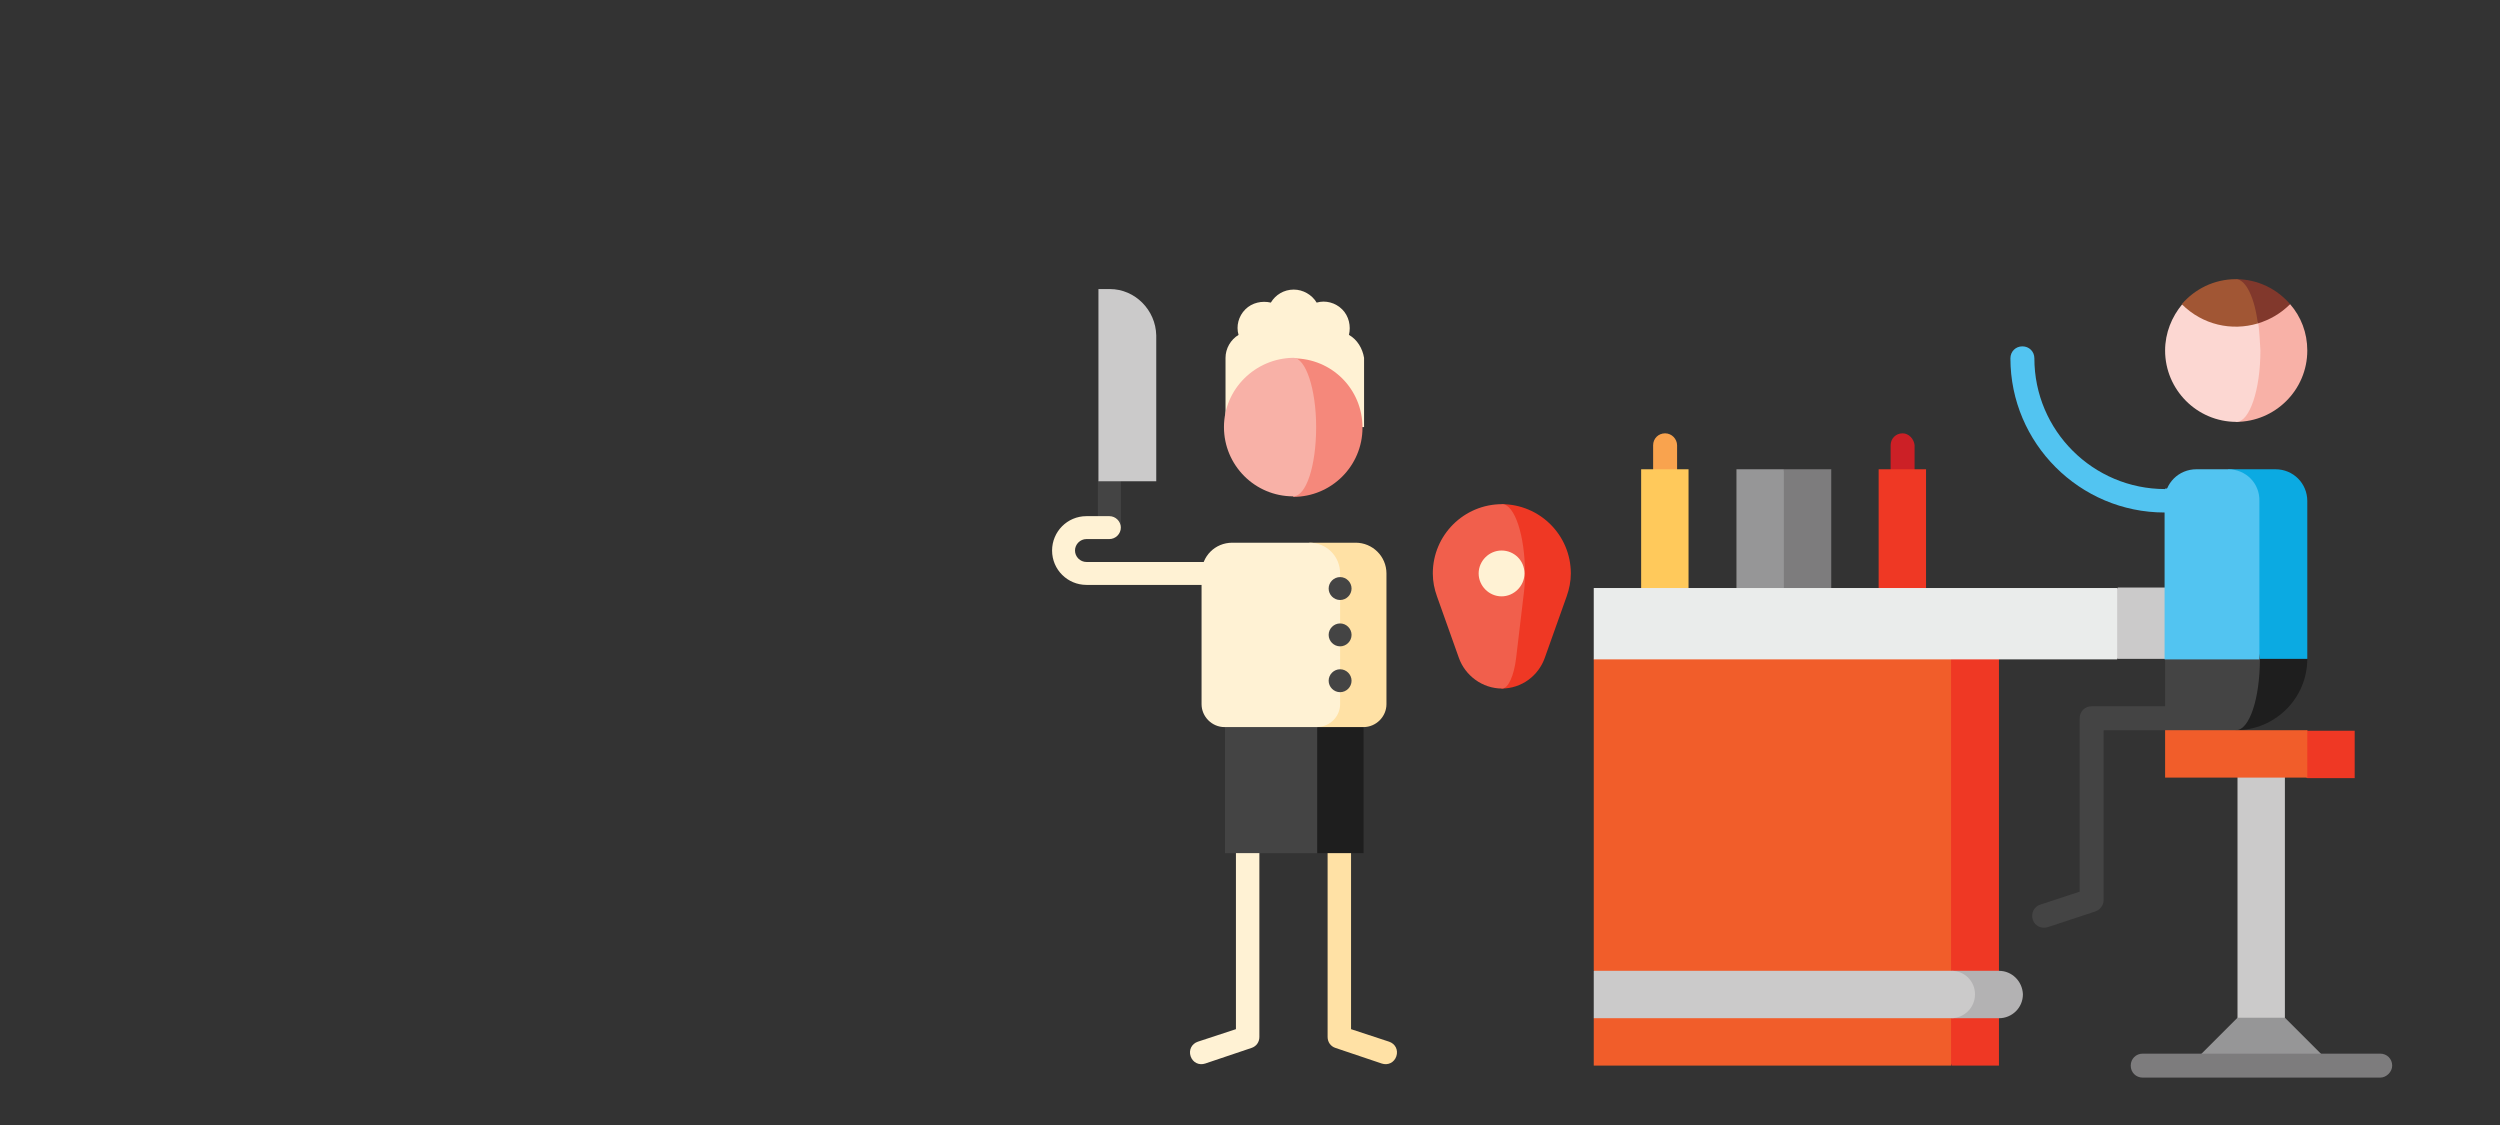 <?xml version="1.0" encoding="utf-8"?>
<!-- Generator: Adobe Illustrator 24.2.3, SVG Export Plug-In . SVG Version: 6.00 Build 0)  -->
<svg version="1.1" id="Capa_3" xmlns="http://www.w3.org/2000/svg" xmlns:xlink="http://www.w3.org/1999/xlink" x="0px" y="0px"
	 viewBox="0 0 480 216" enable-background="new 0 0 480 216" xml:space="preserve">
<rect x="0" y="0" width="480" height="216" fill="#333333" stroke="none"/>
<g>
	<path fill-rule="evenodd" clip-rule="evenodd" fill="#444444" d="M419.8,135.6h-18.2c-1.3,0-2.3,1-2.3,2.3c0,0,0,0,0,0
		c0,0,0,33.3,0,33.3l-7.6,2.5c-1.2,0.4-1.8,1.7-1.4,2.9c0.4,1.2,1.7,1.8,2.9,1.4l9.1-3c0.9-0.3,1.6-1.2,1.6-2.2v-32.6l-0.1,0h16
		V135.6z M419.8,135.6"/>
	<path fill-rule="evenodd" clip-rule="evenodd" fill="#F9A34E" d="M319.7,83.2c-1.3,0-2.3,1-2.3,2.3v10.6h4.6V85.5
		C322,84.3,321,83.2,319.7,83.2z M319.7,83.2"/>
	<path fill-rule="evenodd" clip-rule="evenodd" fill="#CC2026" d="M365.3,83.2c-1.3,0-2.3,1-2.3,2.3v10.6h4.6V85.5
		C367.5,84.3,366.5,83.2,365.3,83.2z M365.3,83.2"/>
	<path fill-rule="evenodd" clip-rule="evenodd" fill="#EF3824" d="M383.8,126.5l-32.2-9.1l23.1,87.2h9.1V126.5z M383.8,126.5"/>
	<path fill-rule="evenodd" clip-rule="evenodd" fill="#F15D2A" d="M306,126.5l9.1-9.1h59.5v87.2H306v-9.1l3-4.6l-3-4.6V126.5z
		 M306,126.5"/>
	<path fill-rule="evenodd" clip-rule="evenodd" fill="#EF3824" d="M360.7,90.1h9.1v27.3h-9.1V90.1z M360.7,90.1"/>
	<path fill-rule="evenodd" clip-rule="evenodd" fill="#FFC95B" d="M315.1,90.1h9.1v27.3h-9.1V90.1z M315.1,90.1"/>
	<path fill-rule="evenodd" clip-rule="evenodd" fill="#7D7C7D" d="M342.5,90.1l-9.1,27.3h18.2V90.1H342.5z M342.5,90.1"/>
	<path fill-rule="evenodd" clip-rule="evenodd" fill="#969697" d="M333.4,90.1h9.1v27.3h-9.1V90.1z M333.4,90.1"/>
	<path fill-rule="evenodd" clip-rule="evenodd" fill="#CBCACA" d="M429.6,144.7h9.1V200h-9.1V144.7z M429.6,144.7"/>
	<path fill-rule="evenodd" clip-rule="evenodd" fill="#969697" d="M445.7,202.4l-7-7l-9.1,0l-7,7c-1.2,1.2-3.5,2.1-5.2,2.1h33.4
		C449.2,204.6,446.9,203.6,445.7,202.4z M445.7,202.4"/>
	<path fill-rule="evenodd" clip-rule="evenodd" fill="#7D7C7D" d="M457,206.9h-45.6c-1.3,0-2.3-1-2.3-2.3c0-1.3,1-2.3,2.3-2.3H457
		c1.3,0,2.3,1,2.3,2.3C459.3,205.8,458.2,206.9,457,206.9z M457,206.9"/>
	<path fill-rule="evenodd" clip-rule="evenodd" fill="#CBCACA" d="M406.6,112.9l-9.1,6.8l9.1,6.8h18.2v-13.7H406.6z M406.6,112.9"/>
	<path fill-rule="evenodd" clip-rule="evenodd" fill="#EAECEB" d="M306,112.9h100.5v13.7H306V112.9z M306,112.9"/>
	<path fill-rule="evenodd" clip-rule="evenodd" fill="#1E1E1E" d="M433.9,117.4l-4.6,22.8c7.5,0,13.7-6.1,13.7-13.7L433.9,117.4z
		 M433.9,117.4"/>
	<path fill-rule="evenodd" clip-rule="evenodd" fill="#444444" d="M433.9,126.5v-9.1l-18.2,9.1v13.7l6.8,4.6l6.8-4.6
		C431.9,140.2,433.9,134.1,433.9,126.5L433.9,126.5z M433.9,126.5"/>
	<path fill-rule="evenodd" clip-rule="evenodd" fill="#0BAAE2" d="M436.9,90.1h-9.1l6.1,36.4h9.1V96.2
		C443,92.8,440.3,90.1,436.9,90.1z M436.9,90.1"/>
	<path fill-rule="evenodd" clip-rule="evenodd" fill="#52C4F1" d="M427.8,90.1h-6.1c-3.4,0-6.1,2.7-6.1,6.1v30.4h18.2V96.2
		C433.9,92.8,431.2,90.1,427.8,90.1L427.8,90.1z M427.8,90.1"/>
	<path fill-rule="evenodd" clip-rule="evenodd" fill="#EF3824" d="M443,140.2l-6.1,4.6l6.1,4.6h9.1v-9.1H443z M443,140.2"/>
	<path fill-rule="evenodd" clip-rule="evenodd" fill="#F15D2A" d="M415.7,140.2H443v9.1h-27.3V140.2z M415.7,140.2"/>
	<path fill-rule="evenodd" clip-rule="evenodd" fill="#B3B2B3" d="M383.8,186.4h-9.1v9.1l9.1,0c2.5,0,4.6-2,4.6-4.6
		C388.3,188.4,386.3,186.4,383.8,186.4L383.8,186.4z M383.8,186.4"/>
	<path fill-rule="evenodd" clip-rule="evenodd" fill="#CBCACA" d="M374.7,186.4H306v9.1l68.6,0c2.5,0,4.6-2,4.6-4.6
		C379.2,188.4,377.2,186.4,374.7,186.4L374.7,186.4z M374.7,186.4"/>
	<path fill-rule="evenodd" clip-rule="evenodd" fill="#52C4F1" d="M415.7,93.9c-13.8,0-25.1-11.2-25.1-25.1c0-1.3-1-2.3-2.3-2.3
		c-1.3,0-2.3,1-2.3,2.3c0,16.3,13.3,29.6,29.6,29.6h13.7v-4.6H415.7z M415.7,93.9"/>
	<path fill-rule="evenodd" clip-rule="evenodd" fill="#F8B1A7" d="M439.7,58.4c0,0-10.4,0-10.4,0V81c7.5,0,13.7-6.1,13.7-13.7
		C443,63.9,441.8,60.8,439.7,58.4z M439.7,58.4"/>
	<path fill-rule="evenodd" clip-rule="evenodd" fill="#FCD7D2" d="M433.6,62.1l-14.6-3.7c-2,2.4-3.3,5.5-3.3,8.9
		c0,7.5,6.1,13.7,13.7,13.7c2.5,0,4.6-6.1,4.6-13.7C433.9,65.5,433.8,63.7,433.6,62.1L433.6,62.1z M433.6,62.1"/>
	<path fill-rule="evenodd" clip-rule="evenodd" fill="#81382C" d="M429.3,53.6l4.2,8.5c2.3-0.7,4.4-1.9,6.2-3.7
		C437.2,55.5,433.5,53.6,429.3,53.6L429.3,53.6z M429.3,53.6"/>
	<path fill-rule="evenodd" clip-rule="evenodd" fill="#A15634" d="M429.3,53.6c-4.2,0-7.9,1.9-10.4,4.8c4,4,9.6,5.2,14.6,3.7
		C432.9,57.2,431.2,53.6,429.3,53.6L429.3,53.6z M429.3,53.6"/>
</g>
<g>
	<path fill-rule="evenodd" clip-rule="evenodd" fill="#444444" d="M210.8,101.2h4.4V86.5l-4.4,5.9V101.2z M210.8,101.2"/>
	<path fill-rule="evenodd" clip-rule="evenodd" fill="#CBCACA" d="M213.1,55.5h-2.2v36.9h11.1v-28C221.9,59.5,217.9,55.5,213.1,55.5
		z M213.1,55.5"/>
	<path fill-rule="evenodd" clip-rule="evenodd" fill="#FFF2D4" d="M208.6,107.9c-1.2,0-2.2-1-2.2-2.2c0-1.2,1-2.2,2.2-2.2h4.4
		c1.2,0,2.2-1,2.2-2.2c0-1.2-1-2.2-2.2-2.2l-4.4,0c-3.7,0-6.6,3-6.6,6.6c0,3.7,3,6.6,6.6,6.6h39.8v-4.4H208.6z M208.6,107.9"/>
	<path fill-rule="evenodd" clip-rule="evenodd" fill="#FFF2D4" d="M237.3,139.6v58l-7.3,2.4c-1.2,0.4-1.8,1.6-1.4,2.8
		c0.4,1.2,1.6,1.8,2.8,1.4l8.9-3c0.9-0.3,1.5-1.1,1.5-2.1v-59.6L237.3,139.6z M237.3,139.6"/>
	<path fill-rule="evenodd" clip-rule="evenodd" fill="#FFE1A5" d="M259.4,139.6v58l7.3,2.4c1.2,0.4,1.8,1.6,1.4,2.8
		c-0.4,1.2-1.6,1.8-2.8,1.4l-8.9-3c-0.9-0.3-1.5-1.1-1.5-2.1v-59.6L259.4,139.6z M259.4,139.6"/>
	<path fill-rule="evenodd" clip-rule="evenodd" fill="#FFF2D4" d="M259,64.3c0.4-1.7,0-3.6-1.3-4.9c-1.3-1.3-3.2-1.8-4.9-1.3
		c-0.9-1.5-2.6-2.5-4.4-2.5c-1.9,0-3.5,1-4.4,2.5c-1.7-0.4-3.6,0-4.9,1.3c-1.3,1.3-1.8,3.2-1.3,4.9c-1.5,0.9-2.5,2.6-2.5,4.4V82
		h26.6c0,0,0-10.4,0-13.3C261.6,66.9,260.6,65.2,259,64.3L259,64.3z M259,64.3"/>
	<path fill-rule="evenodd" clip-rule="evenodd" fill="#F5887B" d="M248.3,68.8v26.6c7.3,0,13.3-5.9,13.3-13.3
		C261.6,74.7,255.7,68.8,248.3,68.8L248.3,68.8z M248.3,68.8"/>
	<path fill-rule="evenodd" clip-rule="evenodd" fill="#F8B1A7" d="M252.7,82c0-7.3-2-13.3-4.4-13.3C241,68.8,235,74.7,235,82
		c0,7.3,5.9,13.3,13.3,13.3C250.8,95.3,252.7,89.4,252.7,82z M252.7,82"/>
	<path fill-rule="evenodd" clip-rule="evenodd" fill="#1E1E1E" d="M243.9,126.3l9,37.5h8.9v-37.5H243.9z M243.9,126.3"/>
	<path fill-rule="evenodd" clip-rule="evenodd" fill="#444444" d="M235.2,126.3h17.7v37.5h-17.7V126.3z M235.2,126.3"/>
	<path fill-rule="evenodd" clip-rule="evenodd" fill="#FFE1A5" d="M260.3,104.2h-8.9l1.5,35.4h8.9c2.4,0,4.4-2,4.4-4.4v-25.1
		C266.2,106.8,263.5,104.2,260.3,104.2L260.3,104.2z M260.3,104.2"/>
	<path fill-rule="evenodd" clip-rule="evenodd" fill="#FFF2D4" d="M257.3,135.2v-25.1c0-3.3-2.6-5.9-5.9-5.9l-14.8,0
		c-3.3,0-5.9,2.6-5.9,5.9v25.1c0,2.4,2,4.4,4.4,4.4h17.7C255.3,139.6,257.3,137.6,257.3,135.2z M257.3,135.2"/>
	<g>
		<path fill-rule="evenodd" clip-rule="evenodd" fill="#444444" d="M259.5,113c0,1.2-1,2.2-2.2,2.2c-1.2,0-2.2-1-2.2-2.2
			c0-1.2,1-2.2,2.2-2.2C258.5,110.8,259.5,111.8,259.5,113z M259.5,113"/>
		<path fill-rule="evenodd" clip-rule="evenodd" fill="#444444" d="M259.5,121.9c0,1.2-1,2.2-2.2,2.2c-1.2,0-2.2-1-2.2-2.2
			c0-1.2,1-2.2,2.2-2.2C258.5,119.7,259.5,120.7,259.5,121.9z M259.5,121.9"/>
		<path fill-rule="evenodd" clip-rule="evenodd" fill="#444444" d="M259.5,130.7c0,1.2-1,2.2-2.2,2.2c-1.2,0-2.2-1-2.2-2.2
			c0-1.2,1-2.2,2.2-2.2C258.5,128.5,259.5,129.5,259.5,130.7z M259.5,130.7"/>
	</g>
	<path fill-rule="evenodd" clip-rule="evenodd" fill="#EF3824" d="M288.3,96.8v35.4c3.9,0,7.1-2.5,8.3-5.9l4.2-11.8
		c0.5-1.4,0.8-2.9,0.8-4.4C301.6,102.7,295.6,96.8,288.3,96.8L288.3,96.8z M288.3,96.8"/>
	<path fill-rule="evenodd" clip-rule="evenodd" fill="#F15F4C" d="M291.1,126.3l1.4-11.8c0.2-1.4,0.3-2.9,0.3-4.4
		c0-7.3-2-13.3-4.4-13.3c-7.3,0-13.3,5.9-13.3,13.3c0,1.6,0.3,3,0.8,4.4l4.2,11.8c1.2,3.4,4.5,5.9,8.3,5.9
		C289.6,132.2,290.7,129.7,291.1,126.3L291.1,126.3z M291.1,126.3"/>
	<path fill-rule="evenodd" clip-rule="evenodd" fill="#FFF2D4" d="M292.7,110.1c0,2.4-2,4.4-4.4,4.4c-2.4,0-4.4-2-4.4-4.4
		c0-2.4,2-4.4,4.4-4.4C290.7,105.7,292.7,107.6,292.7,110.1z M292.7,110.1"/>
</g>
</svg>
